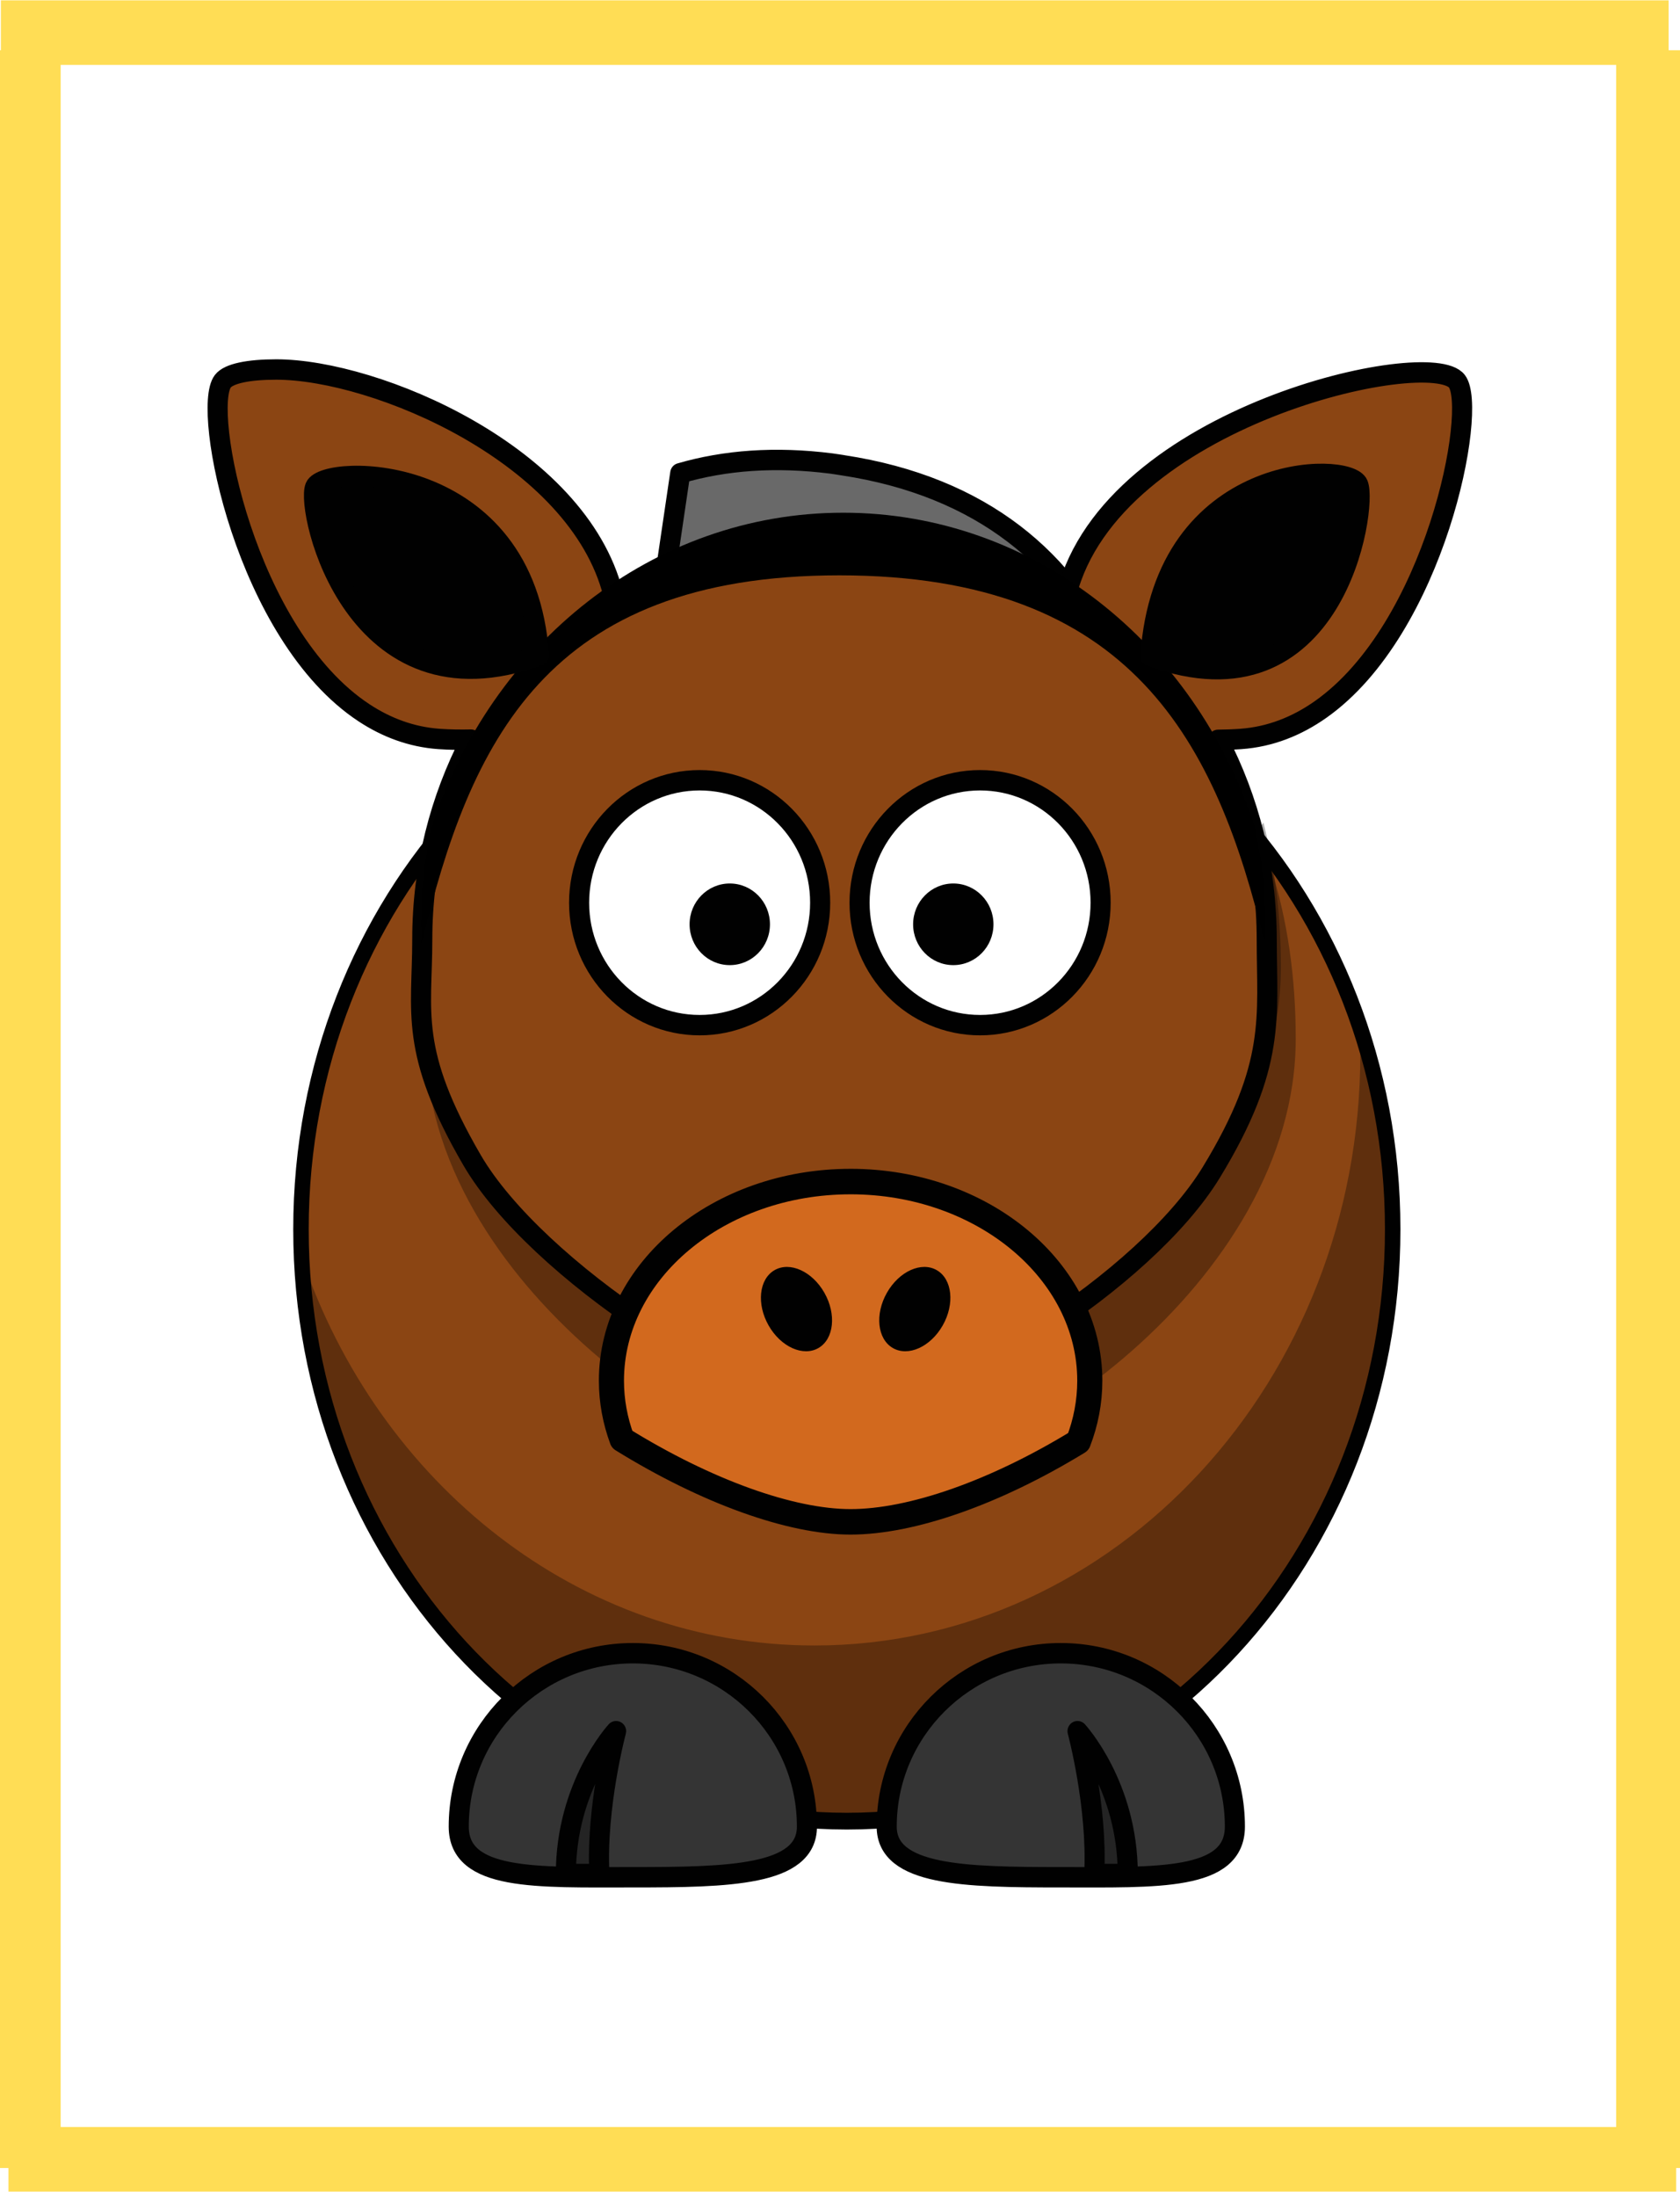 <?xml version="1.0" encoding="UTF-8" standalone="no"?>
<svg
   xmlns:dc="http://purl.org/dc/elements/1.1/"
   xmlns:cc="http://creativecommons.org/ns#"
   xmlns:rdf="http://www.w3.org/1999/02/22-rdf-syntax-ns#"
   xmlns:svg="http://www.w3.org/2000/svg"
   xmlns="http://www.w3.org/2000/svg"
   xmlns:xlink="http://www.w3.org/1999/xlink"
   xmlns:sodipodi="http://sodipodi.sourceforge.net/DTD/sodipodi-0.dtd"
   xmlns:inkscape="http://www.inkscape.org/namespaces/inkscape"
   width="332"
   height="434"
   id="svg2"
   version="1.1"
   inkscape:version="0.91 r13725"
   sodipodi:docname="horse.svg">
  <defs
     id="defs18">
    <filter
       id="filter4138-8"
       x="-0.1"
       y="-0.1"
       width="1.2"
       height="1.2"
       style="color-interpolation-filters:sRGB">
      <feTurbulence
         id="feTurbulence4140-8"
         result="result1"
         numOctaves="3"
         baseFrequency="1"
         type="fractalNoise"
         seed="50" />
      <feColorMatrix
         id="feColorMatrix4142-7"
         result="result0"
         in="SourceGraphic"
         type="luminanceToAlpha" />
      <feColorMatrix
         id="feColorMatrix4144-5"
         values="1 0 0 0 0 0 1 0 0 0 0 0 1 0 0 0 0 0 0.5 0 "
         result="result2" />
      <feComposite
         id="feComposite4146-9"
         in2="result2"
         in="result1"
         operator="over"
         result="result3" />
      <feColorMatrix
         id="feColorMatrix4148-5"
         values="1 0 0 0 0 0 1 0 0 0 0 0 1 0 0 0 0 0 5 -3.2"
         result="result91" />
      <feComposite
         id="feComposite4150-7"
         result="result93"
         k1="1.5"
         operator="arithmetic"
         in2="result91"
         k2="0"
         k3="0"
         k4="0" />
      <feComposite
         id="feComposite4152-4"
         result="result4"
         operator="out"
         in="SourceGraphic"
         in2="result93" />
      <feComposite
         id="feComposite4154-9"
         k1="1"
         k2="0.5"
         operator="arithmetic"
         in2="result4"
         k3="0"
         k4="0" />
      <feDisplacementMap
         id="feDisplacementMap4156-3"
         result="result92"
         in2="result1"
         yChannelSelector="A"
         xChannelSelector="R"
         scale="15" />
    </filter>
    <filter
       id="filter4138-8-4"
       x="-0.1"
       y="-0.1"
       width="1.2"
       height="1.2"
       style="color-interpolation-filters:sRGB">
      <feTurbulence
         id="feTurbulence4140-8-1"
         result="result1"
         numOctaves="3"
         baseFrequency="1"
         type="fractalNoise"
         seed="50" />
      <feColorMatrix
         id="feColorMatrix4142-7-1"
         result="result0"
         in="SourceGraphic"
         type="luminanceToAlpha" />
      <feColorMatrix
         id="feColorMatrix4144-5-3"
         values="1 0 0 0 0 0 1 0 0 0 0 0 1 0 0 0 0 0 0.5 0 "
         result="result2" />
      <feComposite
         id="feComposite4146-9-1"
         in2="result2"
         in="result1"
         operator="over"
         result="result3" />
      <feColorMatrix
         id="feColorMatrix4148-5-3"
         values="1 0 0 0 0 0 1 0 0 0 0 0 1 0 0 0 0 0 5 -3.2"
         result="result91" />
      <feComposite
         id="feComposite4150-7-6"
         result="result93"
         k1="1.5"
         operator="arithmetic"
         in2="result91"
         k2="0"
         k3="0"
         k4="0" />
      <feComposite
         id="feComposite4152-4-1"
         result="result4"
         operator="out"
         in="SourceGraphic"
         in2="result93" />
      <feComposite
         id="feComposite4154-9-4"
         k1="1"
         k2="0.5"
         operator="arithmetic"
         in2="result4"
         k3="0"
         k4="0" />
      <feDisplacementMap
         id="feDisplacementMap4156-3-5"
         result="result92"
         in2="result1"
         yChannelSelector="A"
         xChannelSelector="R"
         scale="15" />
    </filter>
    <filter
       id="filter4138"
       x="-0.1"
       y="-0.1"
       width="1.2"
       height="1.2"
       style="color-interpolation-filters:sRGB">
      <feTurbulence
         id="feTurbulence4140"
         result="result1"
         numOctaves="3"
         baseFrequency="1"
         type="fractalNoise"
         seed="50" />
      <feColorMatrix
         id="feColorMatrix4142"
         result="result0"
         in="SourceGraphic"
         type="luminanceToAlpha" />
      <feColorMatrix
         id="feColorMatrix4144"
         values="1 0 0 0 0 0 1 0 0 0 0 0 1 0 0 0 0 0 0.5 0 "
         result="result2" />
      <feComposite
         id="feComposite4146"
         in2="result2"
         in="result1"
         operator="over"
         result="result3" />
      <feColorMatrix
         id="feColorMatrix4148"
         values="1 0 0 0 0 0 1 0 0 0 0 0 1 0 0 0 0 0 5 -3.2"
         result="result91" />
      <feComposite
         id="feComposite4150"
         result="result93"
         k1="1.5"
         operator="arithmetic"
         in2="result91"
         k2="0"
         k3="0"
         k4="0" />
      <feComposite
         id="feComposite4152"
         result="result4"
         operator="out"
         in="SourceGraphic"
         in2="result93" />
      <feComposite
         id="feComposite4154"
         k1="1"
         k2="0.5"
         operator="arithmetic"
         in2="result4"
         k3="0"
         k4="0" />
      <feDisplacementMap
         id="feDisplacementMap4156"
         result="result92"
         in2="result1"
         yChannelSelector="A"
         xChannelSelector="R"
         scale="15" />
    </filter>
    <filter
       id="filter4138-4"
       x="-0.1"
       y="-0.1"
       width="1.2"
       height="1.2"
       style="color-interpolation-filters:sRGB">
      <feTurbulence
         id="feTurbulence4140-9"
         result="result1"
         numOctaves="3"
         baseFrequency="1"
         type="fractalNoise"
         seed="50" />
      <feColorMatrix
         id="feColorMatrix4142-72"
         result="result0"
         in="SourceGraphic"
         type="luminanceToAlpha" />
      <feColorMatrix
         id="feColorMatrix4144-8"
         values="1 0 0 0 0 0 1 0 0 0 0 0 1 0 0 0 0 0 0.5 0 "
         result="result2" />
      <feComposite
         id="feComposite4146-93"
         in2="result2"
         in="result1"
         operator="over"
         result="result3" />
      <feColorMatrix
         id="feColorMatrix4148-9"
         values="1 0 0 0 0 0 1 0 0 0 0 0 1 0 0 0 0 0 5 -3.2"
         result="result91" />
      <feComposite
         id="feComposite4150-6"
         result="result93"
         k1="1.5"
         operator="arithmetic"
         in2="result91"
         k2="0"
         k3="0"
         k4="0" />
      <feComposite
         id="feComposite4152-9"
         result="result4"
         operator="out"
         in="SourceGraphic"
         in2="result93" />
      <feComposite
         id="feComposite4154-6"
         k1="1"
         k2="0.5"
         operator="arithmetic"
         in2="result4"
         k3="0"
         k4="0" />
      <feDisplacementMap
         id="feDisplacementMap4156-8"
         result="result92"
         in2="result1"
         yChannelSelector="A"
         xChannelSelector="R"
         scale="15" />
    </filter>
    <clipPath
       id="clipPath3683">
      <path
         inkscape:connector-curvature="0"
         id="path40-0"
         d="m 248.974,113.099 12.447,0 0,-19.429 -12.447,0 0,19.429 z" />
    </clipPath>
    <clipPath
       id="clipPath3703">
      <path
         inkscape:connector-curvature="0"
         id="path37-0"
         d="m 261.257,79.639 5.806,0 0,-8.608 -5.806,0 0,8.608 z" />
    </clipPath>
    <clipPath
       id="clipPath3719">
      <path
         inkscape:connector-curvature="0"
         id="path34-4"
         d="m 262.325,69.833 3.153,0 0,-3.152 -3.153,0 0,3.152 z" />
    </clipPath>
    <clipPath
       id="clipPath3739">
      <path
         inkscape:connector-curvature="0"
         id="path31-3"
         d="m 293.42,79.639 5.806,0 0,-8.608 -5.806,0 0,8.608 z" />
    </clipPath>
    <clipPath
       id="clipPath3755">
      <path
         inkscape:connector-curvature="0"
         id="path28-7"
         d="m 294.489,69.833 3.152,0 0,-3.152 -3.152,0 0,3.152 z" />
    </clipPath>
    <clipPath
       id="clipPath3771">
      <path
         inkscape:connector-curvature="0"
         id="path25-1"
         d="m 280.582,58.764 3.656,0 0,-9.229 -3.656,0 0,9.229 z" />
    </clipPath>
    <clipPath
       id="clipPath3791">
      <path
         inkscape:connector-curvature="0"
         id="path22-9"
         d="m 222.104,108.127 14.438,0 0,-22.135 -14.438,0 0,22.135 z" />
    </clipPath>
    <clipPath
       id="clipPath3807">
      <path
         inkscape:connector-curvature="0"
         id="path19-2"
         d="m 233.618,71.348 8.08,0 0,-9.723 -8.08,0 0,9.723 z" />
    </clipPath>
    <clipPath
       id="clipPath3823">
      <path
         inkscape:connector-curvature="0"
         id="path16-2"
         d="m 235.105,50.608 6.292,0 0,-6.904 -6.292,0 0,6.904 z" />
    </clipPath>
    <clipPath
       id="clipPath3839">
      <path
         inkscape:connector-curvature="0"
         id="path13-4"
         d="m 240.804,44.63 22.052,0 0,-27.412 -22.052,0 0,27.412 z" />
    </clipPath>
    <clipPath
       id="clipPath3855">
      <path
         inkscape:connector-curvature="0"
         id="path10-8"
         d="m 235.568,61.565 7.432,0 0,-7.919 -7.432,0 0,7.919 z" />
    </clipPath>
    <clipPath
       id="clipPath3871">
      <path
         inkscape:connector-curvature="0"
         id="path7-6"
         d="m 236.299,93.36 17.909,0 0,-22.658 -17.909,0 0,22.658 z" />
    </clipPath>
    <radialGradient
       r="61.929"
       id="radialGradient3090"
       gradientUnits="userSpaceOnUse"
       gradientTransform="matrix(1,0,0,1.369,0,-73.635)"
       cy="199.505"
       cx="178.571">
      <stop
         id="stop22"
         offset="0" />
      <stop
         id="stop24"
         stop-opacity="0"
         offset="1" />
    </radialGradient>
    <filter
       y="-0.145"
       x="-0.163"
       width="1.327"
       id="filter5029"
       height="1.29">
      <feGaussianBlur
         id="feGaussianBlur7"
         stdDeviation="9.413" />
    </filter>
    <filter
       y="-0.105"
       x="-0.14"
       width="1.279"
       id="filter5035"
       height="1.211">
      <feGaussianBlur
         id="feGaussianBlur10"
         stdDeviation="7.305" />
    </filter>
    <filter
       y="-0.105"
       x="-0.14"
       width="1.279"
       id="filter4355"
       height="1.211">
      <feGaussianBlur
         id="feGaussianBlur4357"
         stdDeviation="7.305" />
    </filter>
    <filter
       y="-0.112"
       x="-0.129"
       width="1.257"
       id="filter5059"
       height="1.225">
      <feGaussianBlur
         id="feGaussianBlur13"
         stdDeviation="7.359" />
    </filter>
    <filter
       y="-0.226"
       x="-0.249"
       width="1.498"
       id="filter5069"
       height="1.453">
      <feGaussianBlur
         id="feGaussianBlur16"
         stdDeviation="14.662" />
    </filter>
    <filter
       y="-0.218"
       x="-0.264"
       width="1.529"
       id="filter5087"
       height="1.435">
      <feGaussianBlur
         id="feGaussianBlur19"
         stdDeviation="14.612" />
    </filter>
    <linearGradient
       y2="477.663"
       y1="186.726"
       x2="352.671"
       x1="360.191"
       id="linearGradient5343"
       gradientUnits="userSpaceOnUse"
       gradientTransform="matrix(2.486,-2.301,2.616,2.486,-1436.248,-414.482)">
      <stop
         id="stop7-9"
         stop-color="#808080"
         offset="0" />
      <stop
         id="stop9-3"
         stop-opacity="0"
         stop-color="#808080"
         offset="1" />
    </linearGradient>
    <linearGradient
       y2="302.508"
       y1="603.223"
       x2="0"
       id="linearGradient5345"
       gradientUnits="userSpaceOnUse"
       gradientTransform="matrix(2.486,-2.453,2.453,2.486,-1378.188,-456.685)">
      <stop
         id="stop12"
         stop-color="#fff9f9"
         offset="0" />
      <stop
         id="stop14"
         stop-opacity=".749"
         offset=".325" />
      <stop
         id="stop16"
         stop-opacity=".498"
         offset=".751" />
      <stop
         id="stop18"
         stop-opacity="0"
         offset="1" />
    </linearGradient>
    <linearGradient
       y2="603.223"
       y1="302.508"
       x2="0"
       id="linearGradient5347"
       gradientUnits="userSpaceOnUse"
       gradientTransform="matrix(2.486,-2.453,2.453,2.486,-1378.188,-456.685)">
      <stop
         id="stop21"
         offset="0" />
      <stop
         id="stop23"
         stop-opacity="0"
         offset="1" />
    </linearGradient>
    <radialGradient
       r="247.539"
       id="radialGradient5349"
       gradientUnits="userSpaceOnUse"
       gradientTransform="matrix(0.939,-7.8611953e-8,2.8670644e-8,0.362,-141.889,-98.644)"
       cy="656.455"
       cx="324.941">
      <stop
         id="stop44"
         stop-color="#ccfc1c"
         offset="0" />
      <stop
         id="stop46"
         stop-opacity="0"
         stop-color="#ccfc1c"
         offset="1" />
    </radialGradient>
    <linearGradient
       xlink:href="#linearGradient5351"
       id="linearGradient4289"
       gradientUnits="userSpaceOnUse"
       gradientTransform="matrix(0.653,-1.0093258e-8,1.0093258e-8,0.653,-48.819,-153.515)"
       x1="-68.831"
       x2="671.599" />
    <linearGradient
       x2="671.599"
       x1="-68.831"
       id="linearGradient5351"
       gradientUnits="userSpaceOnUse"
       gradientTransform="matrix(0.653,-1.0093258e-8,1.0093258e-8,0.653,-48.819,-153.515)">
      <stop
         id="stop26"
         stop-color="#808080"
         offset="0" />
      <stop
         id="stop28"
         stop-opacity=".808"
         stop-color="#efefef"
         offset=".545" />
      <stop
         id="stop30"
         stop-opacity=".686"
         stop-color="#808080"
         offset="1" />
      <stop
         id="stop32"
         stop-opacity=".498"
         stop-color="#808080"
         offset="1" />
    </linearGradient>
    <linearGradient
       x2="459.525"
       x1="325.77"
       id="linearGradient5353"
       gradientUnits="userSpaceOnUse"
       gradientTransform="matrix(2.283,-2.5441479e-8,3.4593465e-8,2.982,-701.601,-683.39)">
      <stop
         id="stop35"
         offset="0" />
      <stop
         id="stop37"
         stop-opacity=".749"
         stop-color="#c6c6c6"
         offset=".414" />
      <stop
         id="stop39"
         stop-opacity=".498"
         offset=".72" />
      <stop
         id="stop41"
         stop-opacity="0"
         stop-color="#fff"
         offset="1" />
    </linearGradient>
    <linearGradient
       xlink:href="#linearGradient5351"
       id="linearGradient4291"
       gradientUnits="userSpaceOnUse"
       gradientTransform="matrix(0.653,-1.0093258e-8,1.0093258e-8,0.653,-48.819,-153.515)"
       x1="-68.831"
       x2="671.599" />
    <linearGradient
       x2="671.599"
       x1="-68.831"
       id="linearGradient4361"
       gradientUnits="userSpaceOnUse"
       gradientTransform="matrix(0.653,-1.0093258e-8,1.0093258e-8,0.653,-48.819,-153.515)">
      <stop
         id="stop4363"
         stop-color="#808080"
         offset="0" />
      <stop
         id="stop4365"
         stop-opacity=".808"
         stop-color="#efefef"
         offset=".545" />
      <stop
         id="stop4367"
         stop-opacity=".686"
         stop-color="#808080"
         offset="1" />
      <stop
         id="stop4369"
         stop-opacity=".498"
         stop-color="#808080"
         offset="1" />
    </linearGradient>
    <radialGradient
       gradientTransform="matrix(-0.636,0,0,0.959,148.7,-40.756)"
       xlink:href="#linearGradient2251"
       r="18.957"
       id="radialGradient5076"
       gradientUnits="userSpaceOnUse"
       cy="18.305"
       cx="-3.065" />
    <linearGradient
       id="linearGradient2251">
      <stop
         id="stop7"
         stop-color="#f6e1cf"
         offset="0" />
      <stop
         id="stop9"
         stop-color="#e19d56"
         offset=".5" />
      <stop
         id="stop11"
         stop-color="#f4dcb7"
         offset="1" />
    </linearGradient>
    <radialGradient
       gradientTransform="matrix(0.636,0,0,0.959,128.581,-40.756)"
       r="18.957"
       cy="18.305"
       cx="-3.065"
       gradientUnits="userSpaceOnUse"
       id="radialGradient3380"
       xlink:href="#linearGradient2251" />
    <radialGradient
       xlink:href="#linearGradient2251"
       r="15"
       id="radialGradient5086"
       gradientUnits="userSpaceOnUse"
       gradientTransform="matrix(2.784,0,0,1.962,71.737,-81.308)"
       cy="32.821"
       cx="24" />
  </defs>
  <sodipodi:namedview
     pagecolor="#ffffff"
     bordercolor="#666666"
     borderopacity="1"
     objecttolerance="10"
     gridtolerance="10"
     guidetolerance="10"
     inkscape:pageopacity="0"
     inkscape:pageshadow="2"
     inkscape:window-width="1291"
     inkscape:window-height="795"
     id="namedview16"
     showgrid="false"
     inkscape:zoom="1.2808977"
     inkscape:cx="212.26165"
     inkscape:cy="215.96928"
     inkscape:window-x="12"
     inkscape:window-y="53"
     inkscape:window-maximized="0"
     inkscape:current-layer="svg2"
     fit-margin-top="0"
     fit-margin-left="0"
     fit-margin-right="0"
     fit-margin-bottom="0" />
  <g
     id="g4278"
     transform="translate(-33.422,4.653)">
    <rect
       y="-1.463"
       x="44.286"
       height="424"
       width="317.413"
       id="rect4450"
       style="opacity:1;fill:#ffffff;fill-opacity:1;fill-rule:nonzero;stroke:none;stroke-width:8;stroke-miterlimit:4;stroke-dasharray:none;stroke-opacity:1" />
    <g
       transform="matrix(0.523,0,0,0.515,8.639,-56.679)"
       id="g4403">
      <rect
         transform="matrix(0.998,0,0,0.255,7.8,-25.86)"
         y="498.076"
         x="40"
         height="97.143"
         width="631.429"
         id="rect4136-0"
         style="opacity:1;fill:#ffdd55;fill-opacity:1;fill-rule:nonzero;stroke:none;stroke-width:3.799;stroke-miterlimit:4;stroke-dasharray:none;stroke-opacity:1;filter:url(#filter4138-8)" />
      <rect
         transform="matrix(0.998,0,0,0.255,10.658,789.854)"
         y="498.076"
         x="40"
         height="97.143"
         width="631.429"
         id="rect4136-0-4"
         style="opacity:1;fill:#ffdd55;fill-opacity:1;fill-rule:nonzero;stroke:none;stroke-width:3.799;stroke-miterlimit:4;stroke-dasharray:none;stroke-opacity:1;filter:url(#filter4138-8-4)" />
      <g
         id="g4368">
        <rect
           style="opacity:1;fill:#ffdd55;fill-opacity:1;fill-rule:nonzero;stroke:none;stroke-width:3.799;stroke-miterlimit:4;stroke-dasharray:none;stroke-opacity:1;filter:url(#filter4138)"
           id="rect4136"
           width="631.429"
           height="97.143"
           x="40"
           y="498.076"
           transform="matrix(0.042,0,0,8.362,42.109,-4044.62)" />
        <rect
           style="opacity:1;fill:#ffdd55;fill-opacity:1;fill-rule:nonzero;stroke:none;stroke-width:3.799;stroke-miterlimit:4;stroke-dasharray:none;stroke-opacity:1;filter:url(#filter4138-4)"
           id="rect4136-5"
           width="631.429"
           height="97.143"
           x="40"
           y="498.076"
           transform="matrix(0.042,0,0,8.362,656.395,-4044.621)" />
      </g>
    </g>
  </g>
  <g
     id="g4390"
     transform="matrix(1.051,0,0,1.067,40.904,70.832)">
    <g
       transform="matrix(0.937,0,0,1,7.584,0)"
       id="g214">
      <path
         inkscape:connector-curvature="0"
         d="m 229.842,161.205 c 0.018,60.508 -49.029,109.569 -109.538,109.569 -60.509,0 -109.555,-49.062 -109.536,-109.569 -0.018,-60.508 49.029,-109.57 109.537,-109.57 60.508,0 109.555,49.062 109.537,109.57 z"
         id="path216"
         style="fill:#8b4513;stroke:#010101;stroke-width:3.104;stroke-linecap:round;stroke-linejoin:round" />
      <path
         inkscape:connector-curvature="0"
         d="m 223.221,123.626 c 0.076,1.682 0.125,3.393 0.125,5.094 0,60.464 -49.068,109.531 -109.532,109.531 -47.262,0 -87.592,-30 -102.938,-71.969 2.653,58.111 50.674,104.469 109.438,104.469 60.463,0 109.532,-49.067 109.532,-109.531 0,-13.202 -2.338,-25.87 -6.625,-37.594 z"
         id="path218-5"
         style="fill:#010101;fill-opacity:0.314" />
    </g>
    <path
       inkscape:connector-curvature="0"
       d="m 112.808,271.777 c 0,9.091 -14.665,9.381 -32.734,9.381 -18.069,0 -32.736,0.693 -32.736,-9.381 0,-17.716 14.666,-32.095 32.736,-32.095 18.07,0 32.734,14.379 32.734,32.095 z"
       id="path220-9"
       style="fill:#343434;stroke:#010101;stroke-width:3.777;stroke-linecap:round;stroke-linejoin:round" />
    <path
       inkscape:connector-curvature="0"
       d="m 67.483,280.557 c 0,-16.368 9.442,-26.44 9.442,-26.44 0,0 -3.777,13.85 -3.147,26.44 l -6.295,0 z"
       id="path222-7"
       style="fill:#010101;fill-opacity:0.314;stroke:#010101;stroke-width:3.777;stroke-linejoin:round" />
    <path
       inkscape:connector-curvature="0"
       d="m 127.806,271.777 c 0,9.091 14.666,9.381 32.735,9.381 18.069,0 32.735,0.693 32.735,-9.381 0,-17.716 -14.666,-32.095 -32.735,-32.095 -18.069,0 -32.735,14.379 -32.735,32.095 z"
       id="path224-1"
       style="fill:#343434;stroke:#010101;stroke-width:3.777;stroke-linecap:round;stroke-linejoin:round" />
    <path
       inkscape:connector-curvature="0"
       d="m 173.132,280.557 c 0,-16.368 -9.443,-26.44 -9.443,-26.44 0,0 3.777,13.85 3.147,26.44 l 6.296,0 z"
       id="path226"
       style="fill:#010101;fill-opacity:0.314;stroke:#010101;stroke-width:3.777;stroke-linejoin:round" />
    <g
       transform="translate(-0.973,14.596)"
       id="g228">
      <path
         inkscape:connector-curvature="0"
         d="m 113.918,34.501 c 0.729,0.092 1.46,0.22 2.203,0.33 19.911,2.985 34.102,11.633 43.385,23.958 l 12.053,-16.931 -0.247,-0.015 C 163.082,22.817 146.772,9.092 120.571,5.162 119.829,5.05 119.095,4.923 118.367,4.831 107.808,3.51 98.352,4.225 89.959,6.63 l -4.448,29.667 c 8.391,-2.404 17.849,-3.119 28.407,-1.796 z"
         id="path230-4"
         style="fill:#696969;stroke:#010101;stroke-width:3.777;stroke-linecap:round;stroke-linejoin:round" />
    </g>
    <path
       inkscape:connector-curvature="0"
       d="m 204.718,125.921 c 0,45.175 -55.121,81.838 -81.838,81.838 -25.719,0 -81.838,-36.663 -81.838,-81.838 0,-45.175 24.625,-81.838 81.838,-81.838 57.223,0 81.838,36.665 81.838,81.838 z"
       id="path232-0"
       style="fill:#010101;fill-opacity:0.314" />
    <path
       inkscape:connector-curvature="0"
       d="m 198.64,85.911 -1.875,2.656 c 0.248,3.076 0.344,6.203 0.344,9.375 0,45.175 -55.127,81.844 -81.844,81.844 -20.707,0 -61.098,-23.756 -76.063,-56.594 7.615,40.246 57.172,71.375 80.875,71.375 26.717,0 81.844,-36.669 81.844,-81.844 0,-9.391 -1.076,-18.41 -3.281,-26.812 z"
       id="path234-5"
       style="fill:#010101;fill-opacity:0.314" />
    <path
       inkscape:connector-curvature="0"
       d="m 235.027,4.202 c -5.021,-6.518 -64.881,6.359 -73.391,39.346 -0.078,0.154 -0.215,0.618 -0.369,1.315 -0.047,0.214 -0.096,0.447 -0.146,0.705 -1.925,-1.174 -3.908,-2.261 -5.935,-3.272 -9.979,-3.714 -21.665,-5.762 -35.173,-5.762 -0.895,0 -1.779,-0.018 -2.656,0 -12.873,0.261 -24.037,2.432 -33.6,6.159 -2.307,1.185 -4.552,2.471 -6.723,3.866 -0.045,-0.282 -0.091,-0.543 -0.136,-0.794 -0.216,-1.183 -0.433,-2.007 -0.537,-2.216 C 69.714,17.776 31.732,2.028 13.032,2.023 c -5.237,-0.001 -8.962,0.753 -10.06,2.179 -4.002,5.193 4.251,46.94 26.575,61.389 4.198,2.717 8.894,4.473 14.101,4.833 2.119,0.146 4.11,0.156 5.98,0.119 -5.838,11.05 -9.148,23.634 -9.148,36.993 0,13.517 -2.585,20.609 9.349,40.84 11.934,20.231 51.79,45.975 70.186,45.975 18.565,0 56.478,-23.745 68.815,-43.672 12.337,-19.927 10.433,-28.833 10.433,-43.143 0,-13.346 -3.322,-25.91 -9.148,-36.953 1.345,-0.012 2.771,-0.057 4.237,-0.158 5.595,-0.388 10.6,-2.384 15.031,-5.457 21.621,-14.989 29.589,-55.646 25.644,-60.766 z"
       id="path236"
       style="fill:#8b4513;stroke:#010101;stroke-width:3.777;stroke-linecap:round;stroke-linejoin:round" />
    <path
       inkscape:connector-curvature="0"
       d="m 119.63,28.536 c -35.869,0 -66.33,24.378 -77.402,58.299 -1.3,5.692 -1.994,11.615 -1.994,17.701 0,1.284 0.04,2.575 0.101,3.87 9.091,-37.305 23.394,-68.276 78.566,-68.276 55.172,0 70.913,30.952 80.016,68.239 0.059,-1.282 0.1,-2.561 0.1,-3.833 0,-6.169 -0.718,-12.168 -2.057,-17.93 -11.135,-33.802 -41.542,-58.07 -77.33,-58.07 z"
       id="path238-1" />
    <g
       transform="translate(2.752,9.633)"
       id="g240">
      <path
         inkscape:connector-curvature="0"
         d="m 118.249,142.731 c -24.824,0 -44.953,16.517 -44.953,36.868 0,3.774 0.704,7.427 1.992,10.858 15.886,9.677 31.738,15.271 42.961,15.271 11.495,0 27.19,-5.413 42.845,-14.841 1.391,-3.553 2.148,-7.357 2.148,-11.287 0,-20.354 -20.17,-36.87 -44.993,-36.87 z"
         id="path242-2"
         style="fill:#d2691e;stroke:#010101;stroke-width:4.721;stroke-linecap:round;stroke-linejoin:round" />
      <path
         inkscape:connector-curvature="0"
         d="m 102.847,169.368 c 2.293,3.974 6.5,5.839 9.396,4.167 2.896,-1.672 3.385,-6.249 1.091,-10.222 -2.294,-3.973 -6.5,-5.838 -9.396,-4.166 -2.896,1.672 -3.385,6.249 -1.091,10.221 z"
         id="path244-3"
         style="fill:#010101" />
      <path
         inkscape:connector-curvature="0"
         d="m 135.584,169.368 c -2.292,3.974 -6.5,5.839 -9.396,4.167 -2.896,-1.672 -3.385,-6.249 -1.091,-10.222 2.294,-3.973 6.5,-5.838 9.396,-4.166 2.896,1.672 3.385,6.249 1.091,10.221 z"
         id="path246"
         style="fill:#010101" />
    </g>
    <path
       inkscape:connector-curvature="0"
       d="m 168.029,100.737 c 0.003,12.519 -10.144,22.669 -22.663,22.669 -12.519,0 -22.666,-10.15 -22.662,-22.669 0.004,-12.519 10.144,-22.67 22.662,-22.67 12.518,0 22.666,10.15 22.663,22.67 z"
       id="path248-2"
       style="fill:#ffffff;stroke:#010101;stroke-width:3.777;stroke-linecap:round;stroke-linejoin:round" />
    <path
       inkscape:connector-curvature="0"
       d="m 147.883,104.736 c 0.002,4.174 -3.381,7.557 -7.555,7.557 -4.174,0 -7.555,-3.383 -7.554,-7.557 0.001,-4.174 3.382,-7.556 7.554,-7.556 4.172,0 7.557,3.383 7.555,7.556 z"
       id="path250-2"
       style="fill:#010101" />
    <path
       inkscape:connector-curvature="0"
       d="m 115.295,100.737 c 0.004,12.519 -10.144,22.669 -22.662,22.669 -12.518,0 -22.667,-10.15 -22.663,-22.669 0.004,-12.519 10.144,-22.67 22.663,-22.67 12.519,0 22.666,10.15 22.662,22.67 z"
       id="path252-0"
       style="fill:#ffffff;stroke:#010101;stroke-width:3.777;stroke-linecap:round;stroke-linejoin:round" />
    <path
       inkscape:connector-curvature="0"
       d="m 105.854,104.736 c 0,4.174 -3.382,7.557 -7.555,7.557 -4.173,0 -7.556,-3.383 -7.555,-7.557 0.001,-4.174 3.381,-7.556 7.555,-7.556 4.174,0 7.555,3.383 7.555,7.556 z"
       id="path254-9"
       style="fill:#010101" />
    <path
       inkscape:connector-curvature="0"
       d="m 62.431,54.958 c -2.512,-36.234 -40.308,-35.484 -42.102,-31.179 -1.794,4.305 7.304,43.735 42.102,31.179 z"
       id="path256"
       style="fill:#010101;stroke:#010101;stroke-width:3.777;stroke-linejoin:round" />
    <path
       inkscape:connector-curvature="0"
       d="m 177.391,55.079 c 2.511,-36.234 37.268,-36.092 39.061,-31.787 1.793,4.305 -4.262,44.343 -39.061,31.787 z"
       id="path258-1"
       style="fill:#010101;stroke:#010101;stroke-width:3.777;stroke-linejoin:round" />
  </g>
</svg>
